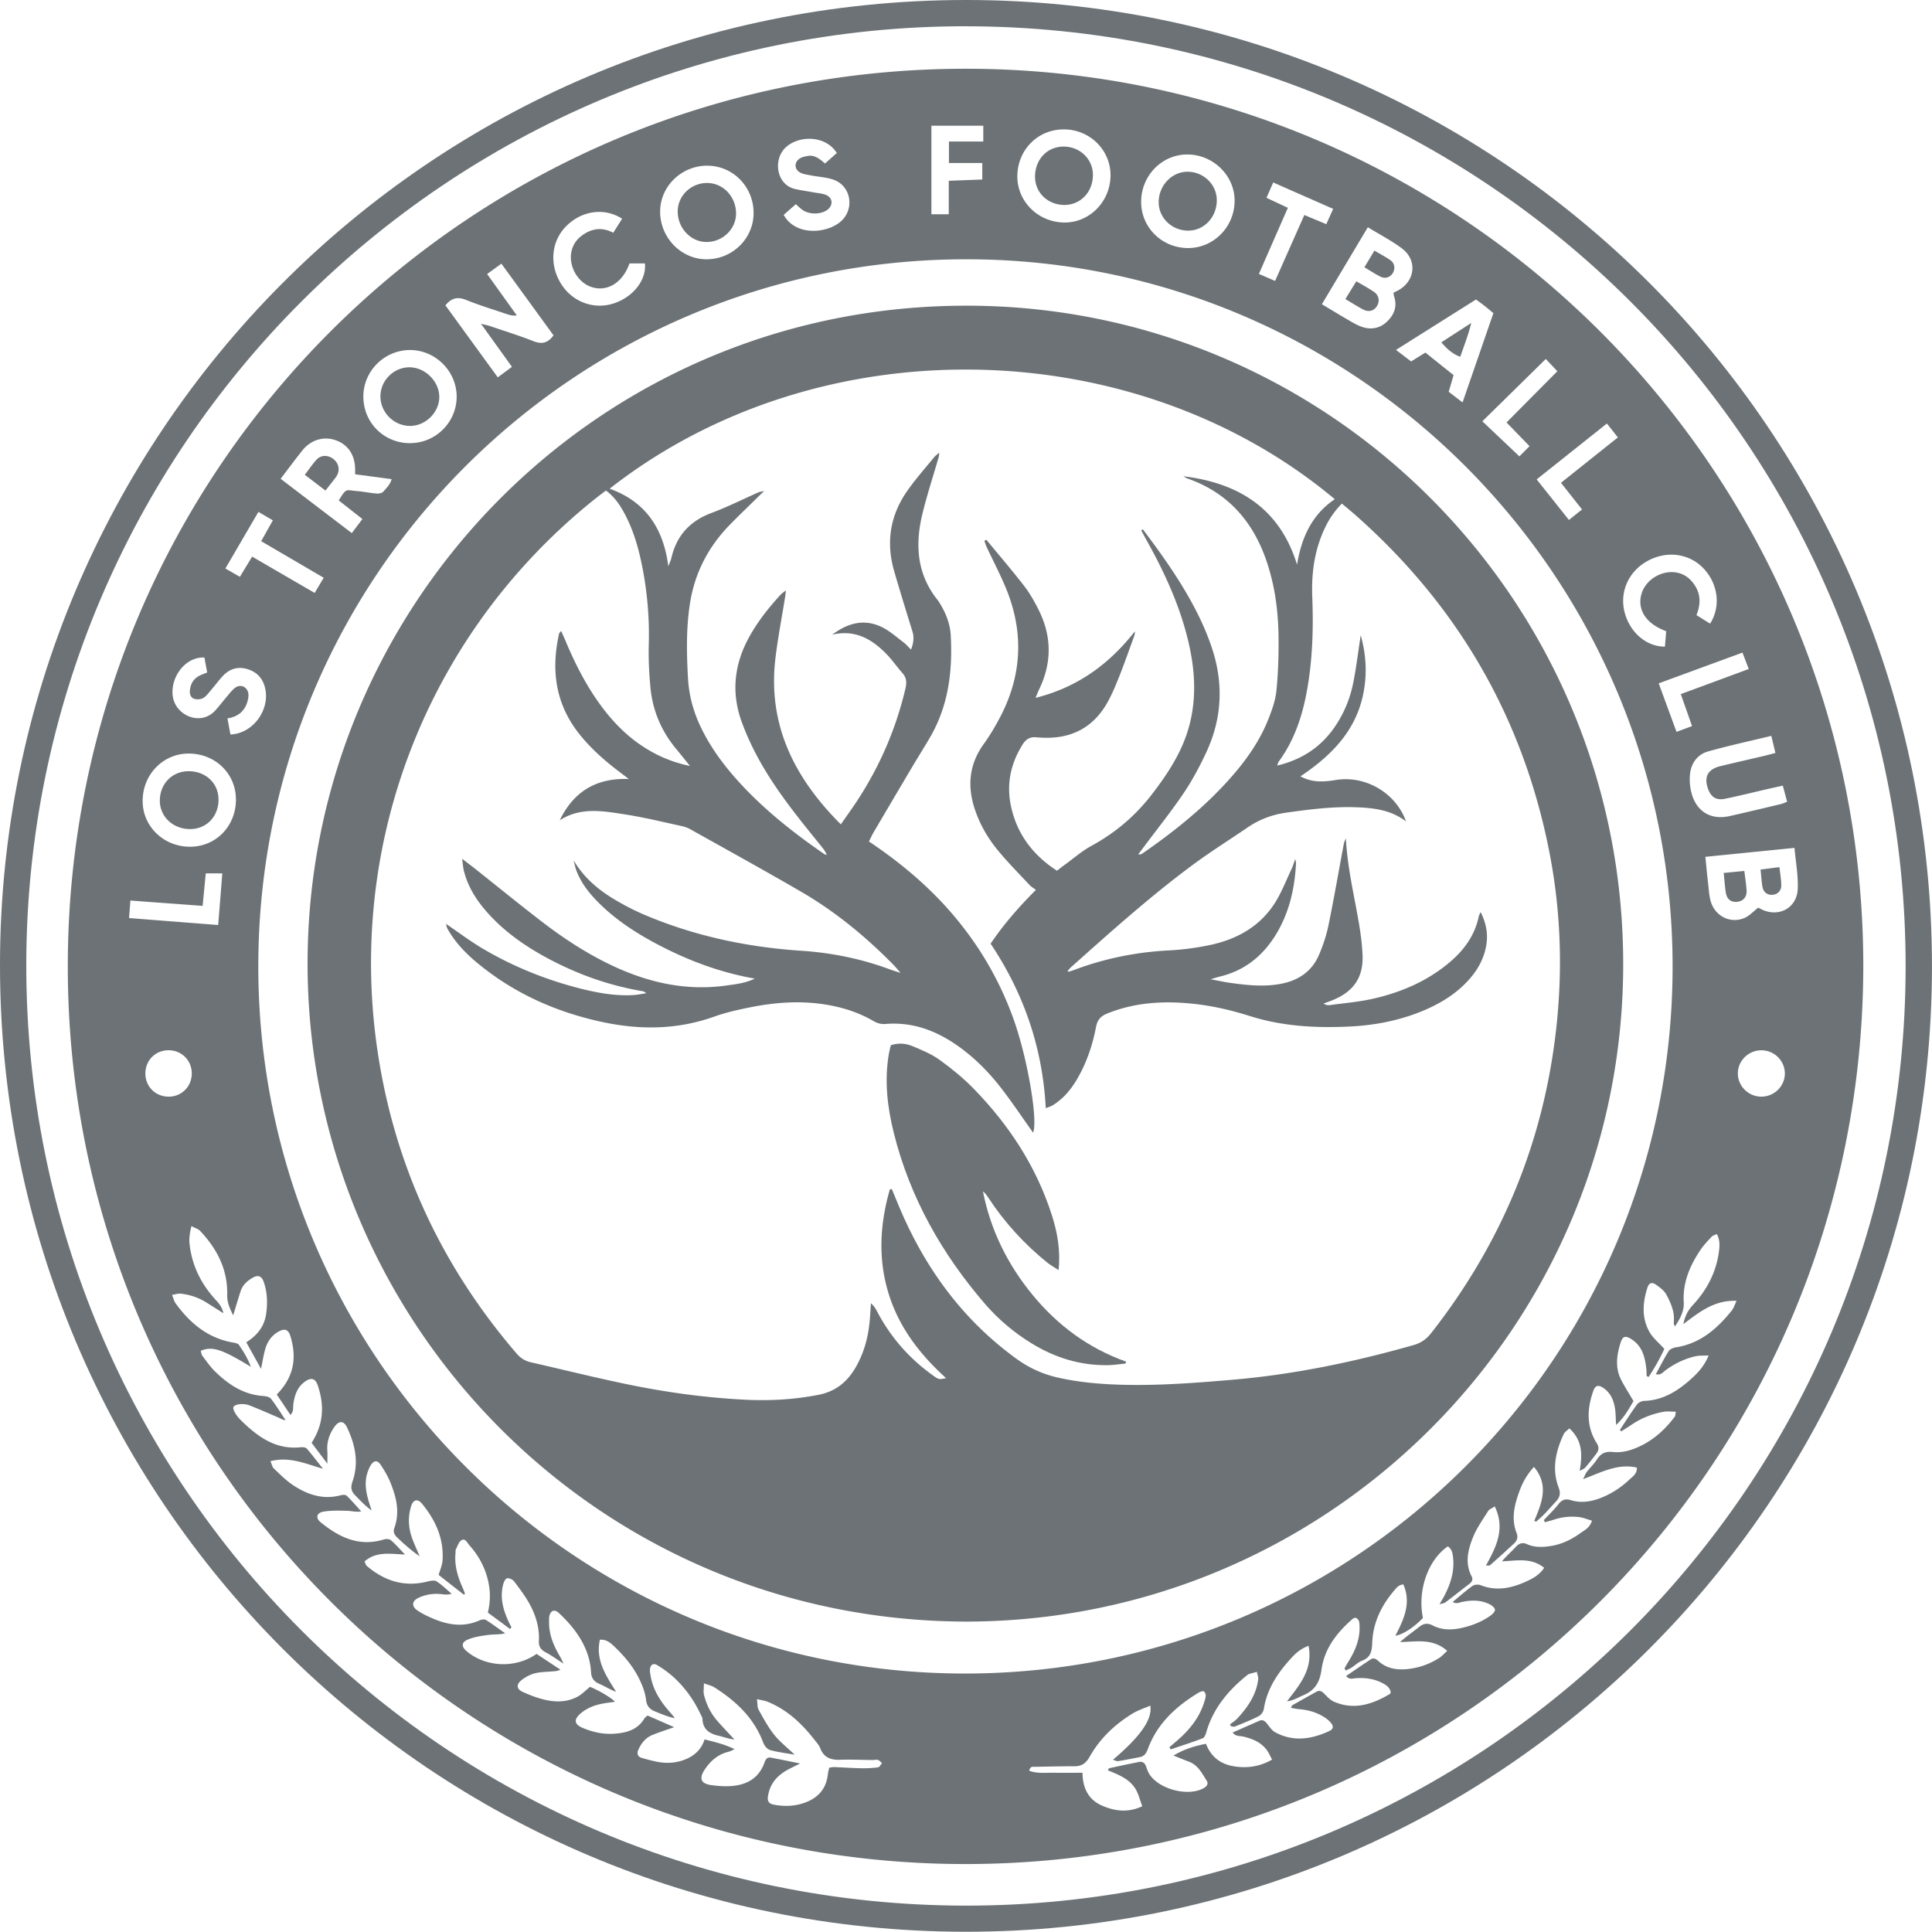 <svg xmlns="http://www.w3.org/2000/svg" width="700" height="700" fill="none"><g fill="#6c7275" clip-path="url(#a)"><path d="M349.822 699.914C156.301 699.814-.058 543.07 0 349.55.057 158.629 154.616.043 349.964 0c193.72-.043 350.079 156.73 350.022 350.221-.057 193.335-156.902 349.808-350.179 349.693h.015Zm0-690.402C162.128 9.512 9.74 161.757 9.526 349.45 9.312 537.743 161.5 690.26 349.793 690.445c187.964.186 340.595-152.273 340.652-340.266.058-188.222-152.359-340.667-340.638-340.653l.015-.014Z"/><path d="M675.107 350.236c-.343 179.852-145.548 325.242-325.471 325.142-179.938-.1-325.214-145.647-325.071-325.485.143-179.895 145.69-325.128 325.585-324.985 179.624.128 325.028 145.947 324.957 325.328Zm-69.096.1c.071-141.363-114.356-256.19-255.504-256.39-141.92-.214-256.846 114.313-256.918 256.018-.071 141.491 114.513 256.318 255.847 256.389 141.734.072 256.503-114.441 256.575-256.017ZM100.345 505.18c6.212-6.312 7.241-13.339 4.87-21.08-.771-2.514-2.142-2.885-4.456-1.542-2.557 1.485-4 3.784-4.742 6.527-.557 2.056-.885 4.17-1.442 6.883a3529.281 3529.281 0 0 0-5.342-9.626c4.114-2.599 6.556-5.884 7.184-10.211.571-3.899.471-7.812-.843-11.626-.728-2.099-1.985-2.685-3.913-1.614-2.056 1.143-3.77 2.685-4.513 5.028-.9 2.77-1.714 5.57-2.656 8.64-1.243-2.456-2.228-4.684-2.171-7.341.228-9.183-3.642-16.709-9.797-23.222-.686-.728-1.814-1.028-3.157-1.757-.642 2.571-.914 4.528-.671 6.627.9 7.855 4.285 14.525 9.597 20.252 1.171 1.271 2.185 2.542 2.657 4.699l-6.084-3.842a21.758 21.758 0 0 0-9.398-3.256c-.9-.1-1.856.242-3.142.442.557 1.357.757 2.285 1.257 2.999 5.084 7.027 11.34 12.383 20.152 14.14.985.199 2.37.314 2.828.971 1.628 2.371 3.184 4.827 4.327 7.955-10.554-6.456-14.025-7.57-18.167-5.799.2.6.243 1.328.615 1.828 1.456 1.928 2.842 3.956 4.556 5.627 4.87 4.771 10.368 8.427 17.48 8.912.972.072 2.286.329 2.8.986 1.914 2.471 3.556 5.156 5.298 7.755-1.085-.043-1.713-.543-2.427-.857-3.571-1.542-7.156-3.113-10.783-4.527-1.043-.4-2.285-.472-3.414-.386-.814.057-2.028.457-2.256 1.014-.243.628.314 1.7.757 2.428.6.971 1.385 1.857 2.213 2.656 5.942 5.77 12.368 10.44 21.323 9.512.743-.071 1.828 0 2.243.457 2.056 2.357 3.941 4.87 5.884 7.327-6.213-1.757-11.983-4.528-19.038-2.742.543 1.185.7 2.156 1.271 2.685 2.257 2.113 4.47 4.384 7.041 6.07 5.156 3.37 10.754 5.284 17.067 3.613.714-.186 1.828-.272 2.256.143 1.857 1.785 3.528 3.77 5.27 5.684-1.956.314-3.499-.172-5.055-.214-2.857-.072-5.77-.172-8.57.285-2.556.414-3.027 2.285-1.071 3.871 6.699 5.455 13.954 8.983 22.923 6.212.757-.228 1.985-.185 2.528.286 1.699 1.457 3.17 3.171 5.113 5.184-5.485-.243-10.483-1.199-14.682 2.528.371.757.471 1.271.771 1.543 6.427 5.512 13.682 7.84 22.108 5.698 1.029-.257 2.457-.543 3.2-.057 1.985 1.271 3.684 2.971 5.498 4.499-1.314.4-2.413.314-3.499.171-2.928-.357-5.77.029-8.441 1.271-2.527 1.186-2.685 3.114-.414 4.642a24.053 24.053 0 0 0 2.685 1.571c6.384 3.17 12.868 5.113 19.895 1.942.643-.285 1.714-.414 2.242-.071 2.371 1.499 4.628 3.199 6.927 4.813-2.199.514-4.127.314-6.013.571-2.485.329-5.041.686-7.341 1.614-2.599 1.043-2.627 2.614-.499 4.385 6.955 5.755 17.623 6.198 25.221.885 2.828 1.871 5.742 3.785 8.641 5.713-1.228.628-2.314.557-3.399.657-2.057.171-4.185.171-6.141.742a13.342 13.342 0 0 0-4.785 2.585c-1.742 1.514-1.457 3.114.6 4.042 2.199 1 4.47 1.9 6.784 2.542 4.427 1.243 8.926 1.457 13.125-.771 1.657-.885 2.999-2.342 4.527-3.57 3 1.142 8.141 4.184 9.041 5.413-1.414.2-2.785.357-4.128.599-3.099.543-6.027 1.614-8.412 3.714-2.456 2.185-2.142 3.884.843 5.141 3.556 1.5 7.255 2.342 11.126 2.128 4.513-.257 8.683-1.285 11.254-5.541.228-.372.643-.614 1.128-1.071 3.114 1.356 6.198 2.713 9.655 4.227-2.971 1.043-5.442 1.828-7.841 2.799-2.471 1-4.07 2.971-5.127 5.356-.6 1.385-.3 2.542 1.285 2.999 1.885.543 3.77 1.043 5.699 1.414 3.727.7 7.44.343 10.825-1.242 2.814-1.329 5.113-3.471 6.17-6.898 3.656.942 7.127 1.699 10.883 3.541-1.071.472-1.557.772-2.071.9-3.928.929-6.698 3.328-8.855 6.641-1.999 3.085-1.285 4.956 2.428 5.47 2.271.314 4.613.5 6.898.372 5.856-.329 10.412-2.757 12.468-8.641.372-1.071.957-1.928 2.228-1.685 3.357.628 6.684 1.328 10.626 2.128-2.142 1.099-3.727 1.799-5.184 2.67-3.528 2.114-5.856 5.085-6.456 9.298-.257 1.785.415 2.599 2.043 2.928 3.684.714 7.326.657 10.911-.557 5.027-1.7 8.169-4.985 8.755-10.44.086-.772.314-1.543.485-2.385.7-.086 1.257-.229 1.814-.215 3.228.129 6.456.357 9.669.429a40.983 40.983 0 0 0 6.213-.329c.542-.071.957-.985 1.442-1.528-.485-.4-.914-.985-1.456-1.142-.629-.186-1.372.028-2.057.014-3.913-.029-7.841-.229-11.754-.086-3.356.114-5.827-.828-7.113-4.184-.399-1.043-1.213-1.957-1.928-2.857-4.655-5.998-10.04-11.125-17.224-14.01-.999-.4-2.099-.529-3.784-.929.242 1.714.1 2.942.585 3.814 1.728 3.099 3.428 6.269 5.613 9.04 2.014 2.542 4.67 4.599 7.47 7.284-3.342-.6-6.199-.914-8.941-1.7-.985-.285-2.028-1.556-2.414-2.599-3.356-8.998-9.897-15.139-17.752-20.109-.986-.628-2.214-.871-3.785-1.457 0 1.814-.243 3.085.043 4.228.9 3.499 2.457 6.712 4.87 9.44 2 2.271 4.099 4.47 6.156 6.684-2.043-.186-3.828-.914-5.699-1.342-3.313-.757-5.713-2.257-5.884-6.056-.028-.643-.471-1.285-.771-1.914-2.228-4.741-5.199-8.983-8.969-12.596-1.971-1.9-4.228-3.557-6.57-4.985-1.585-.971-2.656-.143-2.728 1.728-.028.686.129 1.371.243 2.057.914 5.456 3.899 9.769 7.498 13.768.471.514.871 1.099 1.3 1.656-2.657-.599-4.97-1.571-7.298-2.527-1.871-.757-2.9-2.014-3.142-4.114-.186-1.699-.686-3.399-1.314-4.998-2.071-5.37-5.513-9.855-9.598-13.797-1.471-1.414-3.028-3.185-5.812-3.042-1.657 7.455 2.227 13.054 5.884 18.881-2.271-.814-4.156-2.057-6.199-2.928-1.971-.842-2.785-2.171-2.899-4.227-.314-5.599-2.514-10.526-5.798-14.954-1.7-2.299-3.699-4.413-5.785-6.383-1.713-1.614-3.184-.957-3.57 1.371-.071.457-.029.914-.043 1.385-.171 4.799 1.6 9.012 3.999 13.039.357.586.614 1.229 1.243 2.5-2.628-1.686-4.485-3.057-6.513-4.128-1.771-.928-2.528-2.142-2.428-4.127.257-4.628-1.042-8.969-3.156-12.968-1.6-3.028-3.714-5.799-5.784-8.555-.529-.7-1.871-1.328-2.628-1.128-.643.157-1.2 1.485-1.414 2.385-1.114 4.47-.057 8.683 1.771 12.768.4.899.842 1.771 1.271 2.656-.186.172-.357.343-.543.514a5018.886 5018.886 0 0 0-7.998-5.912c.943-4.028.943-7.641.129-11.312-1.114-4.97-3.428-9.269-6.784-13.039-.814-.914-1.485-2.642-2.856-1.914-1 .529-1.457 2.114-2.071 3.285-.2.371-.1.9-.143 1.371-.443 4.385.728 8.455 2.499 12.397.357.785.629 1.585.943 2.385-.143.1-.3.214-.443.314a3404.69 3404.69 0 0 1-9.112-7.141c.529-1.857 1.271-3.47 1.4-5.141.571-7.927-2.5-14.654-7.398-20.624-1.628-1.985-3.242-1.528-3.985.9-1.271 4.128-.957 8.198.6 12.197.771 1.985 1.671 3.927 2.499 5.898-3.013-2.042-5.627-4.398-8.169-6.826-.943-.9-1.528-1.986-1-3.414 2.128-5.827.672-11.382-1.556-16.781-.872-2.114-2.086-4.113-3.342-6.027-1.214-1.871-2.5-1.757-3.685.129-.371.585-.629 1.228-.886 1.87-1.528 3.871-.885 7.698.286 11.497.314 1 .628 1.986.943 2.971-2.343-1.685-4.099-3.628-5.956-5.498-1.471-1.472-1.7-2.885-.971-4.956 2.385-6.827 1.014-13.44-2.028-19.738-1.157-2.385-2.885-2.371-4.456-.171-1.857 2.613-2.871 5.484-2.628 8.755.1 1.271.014 2.556.014 4.655-2.256-2.984-4.013-5.312-5.712-7.555 4.455-6.869 4.641-13.782 2.199-20.894-.843-2.471-2.371-2.842-4.499-1.357-2.899 2.014-3.885 5.013-4.327 8.312-.157 1.171.242 2.485-1.043 3.828-1.742-2.6-3.313-4.956-4.956-7.413l.072-.057Zm476.445 45.774c-1.686-.486-3.057-1.057-4.47-1.257-3.114-.414-6.213-.114-9.227.871-1.099.357-2.213.643-3.327.971-.143-.257-.272-.514-.414-.771 1.785-1.914 3.713-3.727 5.312-5.784 1.257-1.614 2.543-2.057 4.456-1.457 3.442 1.071 6.856.657 10.183-.543 4.171-1.513 7.87-3.884 11.083-6.926 1.128-1.071 2.814-2.071 2.671-4.328-6.913-1.571-12.768 1.686-19.452 4.185.643-1.3.871-2.042 1.314-2.599 1.199-1.543 2.656-2.928 3.699-4.556 1.414-2.2 3.085-2.957 5.755-2.671 2.214.243 4.642-.129 6.77-.857 6.527-2.228 11.597-6.513 15.696-11.997.228-.314.171-.842.343-1.756-1.671 0-3.128-.215-4.499.042-3.999.743-7.755 2.171-11.169 4.442-1.371.914-2.756 1.771-4.141 2.657-.143-.186-.286-.386-.429-.572 2.028-3.07 3.985-6.184 6.156-9.154.528-.715 1.713-1.3 2.628-1.329 6.384-.185 11.496-3.199 16.11-7.169 2.813-2.428 5.527-5.085 7.226-9.283-1.899.1-3.37-.029-4.741.285-3.985.9-7.598 2.657-10.883 5.085-.914.671-1.671 1.87-3.499 1.413 1.614-2.956 2.999-5.727 4.641-8.34.457-.729 1.657-1.243 2.6-1.386 8.826-1.356 14.967-6.741 20.28-13.353.671-.828.985-1.957 1.728-3.499-8.041-.329-13.382 3.984-19.281 8.426.629-3.07 1.743-5.07 3.442-6.898 5.328-5.727 8.727-12.397 9.555-20.266.2-1.842.129-3.599-.871-5.484-.757.385-1.471.557-1.885.999-1.4 1.514-2.871 3.014-4.014 4.728-3.856 5.741-6.512 11.839-6.084 19.052.186 3.07-1.256 5.855-3.213 8.755-.243-.743-.457-1.057-.414-1.329.457-3.756-.971-7.083-2.657-10.211-.814-1.514-2.442-2.714-3.927-3.728-1.343-.928-2.442-.443-2.928 1.1-1.742 5.441-2.185 10.954.7 16.096 1.242 2.213 3.385 3.927 5.398 6.169-1.528 3.371-3.499 6.856-5.698 10.183-.529-.285-.714-.342-.714-.399-.043-.8 0-1.6-.086-2.385-.471-4.328-1.428-8.441-5.498-10.969-2.114-1.314-3.085-1.057-3.842 1.3-1.414 4.484-2.057 9.04.185 13.453 1.271 2.5 2.814 4.87 4.485 7.727-1.543 2.599-3.199 5.77-6.298 8.655-.129-2.2-.129-3.799-.315-5.37-.4-3.171-1.442-6.042-4.213-7.984-1.828-1.271-2.999-1.071-3.727 1-2.3 6.469-2.571 12.896 1.228 18.938.928 1.485.785 2.57-.086 3.756a94.742 94.742 0 0 1-4.099 5.127c-.371.428-1.014.628-1.999 1.185 1.057-5.884 1.057-11.054-3.728-15.424-.757.757-1.685 1.314-2.071 2.128-2.885 6.227-4.37 12.668-1.785 19.38.8 2.057.371 3.542-1.014 5.013-1.414 1.514-2.771 3.085-4.213 4.571-.928.956-1.957 1.813-2.942 2.713-.229-.1-.457-.186-.686-.286 2.685-6.426 5.456-12.867-.114-19.551-2.485 2.713-4.027 5.512-5.156 8.512-1.871 5.027-3.213 10.154-1.128 15.467.6 1.528.157 2.756-.914 3.756a409.19 409.19 0 0 1-8.698 7.869c-.228.2-.757.086-1.499.143 3.77-6.841 7.083-13.396 3.184-21.437-1.028.7-1.985 1.028-2.413 1.7-1.942 3.113-4.142 6.169-5.484 9.54-1.8 4.499-2.985 9.269-.5 14.053.571 1.086.257 1.971-.714 2.714-2.928 2.242-5.813 4.542-8.755 6.77-.429.328-1.071.357-2.157.699.829-1.442 1.371-2.313 1.843-3.213 2.199-4.27 3.613-8.726 3.099-13.625-.172-1.6-.4-3.185-1.914-4.156-7.241 4.97-11.068 16.096-9.012 25.936-3.17 3.328-7.398 6.127-9.983 6.427 3.071-5.942 5.856-11.84 2.856-18.624-.685.214-1.042.257-1.328.414-.4.229-.8.5-1.1.843-5.07 5.656-8.497 12.097-8.811 19.795-.129 2.985-.429 5.384-3.642 6.612-1.471.557-2.671 1.786-4.042 2.642-.614.386-1.314.614-2.014.943-.157-.5-.343-.771-.271-.914.357-.714.771-1.4 1.199-2.085 2.486-3.971 4.328-8.141 4.171-12.968-.043-1.286 0-2.542-1.443-3.185-.371.128-.757.171-.985.371-5.742 4.942-10.326 10.84-11.354 18.424-.643 4.67-2.414 7.555-6.627 9.326-1.757.743-3.371 1.814-5.899 2.199 4.742-6.126 9.484-11.696 7.827-20.151-2.485.999-4.227 2.285-5.699 3.87-5.112 5.456-9.326 11.426-10.511 19.081-.143.957-1.014 2.142-1.885 2.585-2.757 1.414-5.67 2.542-8.541 3.727-.414.172-.971-.043-1.471-.085-.128-.215-.243-.443-.371-.657.885-.7 1.871-1.314 2.642-2.128 3.728-4.028 6.812-8.455 7.584-14.068.128-.914-.3-1.9-.472-2.856-.942.257-1.899.485-2.842.785-.314.1-.6.343-.871.557-6.755 5.484-12.14 11.925-14.596 20.48-.243.829-.671 1.986-1.3 2.228-3.827 1.471-7.726 2.714-11.611 4.028a22.769 22.769 0 0 1-.457-.786c.814-.7 1.614-1.399 2.442-2.099 4.642-3.956 8.441-8.498 10.226-14.468.386-1.285.971-2.628-.286-3.742-.357.043-.599.043-.814.115-.328.114-.657.228-.957.4-8.169 4.955-14.995 11.139-18.409 20.366-.557 1.499-1.257 2.713-2.956 3.027-2.614.486-5.213 1.029-7.827 1.443-.528.086-1.128-.272-1.899-.486 9.997-8.483 14.353-14.653 13.539-19.623-2.171.943-4.37 1.628-6.284 2.785-6.513 3.942-11.94 9.083-15.696 15.753-1.271 2.271-2.842 3.442-5.456 3.427-4.727 0-9.454.115-14.167.2-.857.015-1.928-.357-2.257 1.443 3.028 1.1 6.213.657 9.326.714 3.2.057 6.399 0 9.969 0 .057 5.142 1.857 9.612 6.984 11.868 4.627 2.028 9.383 2.728 14.668.272-.815-2.185-1.286-4.214-2.257-5.956-2.199-3.927-6.284-5.441-10.226-7.084.257-.385.357-.7.514-.742a553.215 553.215 0 0 1 10.812-2.271c1.157-.229 2.013.285 2.456 1.414.386.957.657 1.985 1.186 2.856 3.356 5.513 13.81 8.355 19.566 5.342 1.128-.586 2.085-1.571 1.328-2.757-1.7-2.685-3.142-5.698-6.441-6.941-1.885-.714-3.742-1.485-5.613-2.228 3.77-2.285 7.627-3.47 11.768-4.256 1.9 4.984 5.585 7.484 10.441 8.198 4.613.671 9.069.071 13.51-2.485-.771-1.4-1.242-2.571-1.985-3.542-2.128-2.814-5.184-4.028-8.526-4.813-1.2-.271-2.714.043-3.771-1.457 3.399-1.499 6.541-2.885 9.683-4.256 1.172-.514 1.928.043 2.671.943.943 1.142 1.8 2.556 3.042 3.227 6.57 3.571 13.154 2.543 19.595-.442 1.542-.714 1.657-1.743.528-3.057-.657-.771-1.485-1.442-2.356-1.985-2.771-1.771-5.856-2.628-9.126-2.885-.943-.071-1.885-.3-2.942-.485.3-.557.357-.857.528-.943 2.899-1.642 5.813-3.271 8.726-4.884 1.271-.714 2.1-.043 2.985.871 1.014 1.028 2.1 2.185 3.385 2.742 7.298 3.142 13.925.943 20.295-2.842.157-.086.157-.414.257-.686-.357-1.571-1.5-2.428-2.871-3.156-3.056-1.642-6.312-2.057-9.712-1.842-1.128.071-2.456.657-3.584-.786 3.056-2.071 5.955-4.084 8.912-6.027 1.042-.685 1.928-.171 2.77.6 2.942 2.671 6.513 3.285 10.312 2.928 4.199-.386 8.112-1.743 11.682-4.013 1-.629 1.8-1.571 2.957-2.6-5.327-4.713-11.254-3.27-17.067-3.199 2.271-2.071 4.699-3.727 7.012-5.556 1.557-1.242 3.014-1.371 4.756-.471 3.214 1.671 6.627 1.728 10.112 1 3.884-.814 7.526-2.199 10.783-4.485.757-.528 1.785-1.542 1.699-2.213-.1-.757-1.185-1.6-2.028-2.014-3.142-1.528-6.441-1.5-9.812-.814-.999.2-2.07.871-3.484.028 2.556-2.099 4.77-4.084 7.183-5.812.7-.5 2.086-.6 2.928-.272 6.099 2.414 11.797.943 17.339-1.699 2.142-1.014 4.198-2.314 5.698-4.585-4.727-3.827-9.997-2.556-15.282-2.356 1.6-1.957 3.442-3.499 5.042-5.256 1.2-1.314 2.456-1.671 3.999-.971 2.87 1.3 5.87 1.128 8.84.643 3.942-.643 7.455-2.4 10.655-4.713 1.442-1.029 3.242-1.814 4.084-4.471l-.028.029Zm41.089-240.522c.385 3.728.657 6.812 1.028 9.897.257 2.171.343 4.413.986 6.47 1.671 5.284 7.212 7.941 12.196 5.784 1.814-.785 3.257-2.413 4.942-3.727.143.071.443.228.743.385 6.326 3.414 13.253 0 13.582-7.141.214-4.856-.729-9.783-1.186-14.896-10.983 1.1-21.48 2.157-32.305 3.242l.014-.014ZM495.597 82.321a80816.513 80816.513 0 0 1-16.653 27.907c3.199 1.914 6.127 3.713 9.112 5.441 1.685.972 3.371 2.028 5.184 2.685 3.4 1.229 6.67.686 9.298-1.828 2.571-2.456 3.785-5.455 2.585-9.069-.143-.414-.157-.871-.243-1.399.486-.243.886-.429 1.286-.629 6.569-3.285 7.583-11.083 1.742-15.453-3.742-2.8-7.969-4.97-12.311-7.64v-.015ZM385.655 46.888c-9.412-.143-16.882 7.198-17.053 16.752-.157 9.226 7.398 16.824 16.896 16.981 9.183.158 16.795-7.526 16.867-17.01.071-9.154-7.356-16.595-16.725-16.738l.015.015Zm44.816 42.988c9.241 0 16.782-7.626 16.853-17.052.071-9.14-7.698-16.81-17.081-16.853-9.241-.029-16.739 7.612-16.781 17.095-.043 9.326 7.512 16.796 17.009 16.81Zm-269.085 20.766c6.312 8.684 12.582 17.296 18.966 26.079 1.885-1.4 3.413-2.528 5.142-3.799-3.742-5.213-7.27-10.126-11.226-15.625 1.6.415 2.471.586 3.313.857 5.228 1.786 10.512 3.414 15.653 5.442 3.042 1.199 5.242.771 7.313-2.1-6.227-8.569-12.483-17.181-18.881-25.964-1.928 1.4-3.471 2.513-5.17 3.756 3.727 5.184 7.241 10.097 10.754 14.996-1.428.157-2.513-.1-3.556-.457-4.899-1.657-9.869-3.171-14.668-5.099-2.97-1.199-5.284-1.014-7.626 1.9l-.014.014ZM85.477 289.68c0-9.369-7.455-16.638-17.095-16.652-9.27-.015-16.682 7.569-16.696 17.124-.028 9.269 7.584 16.638 17.167 16.638 9.383 0 16.624-7.441 16.639-17.11h-.015ZM256.318 60.027c-9.441-.029-17.182 7.526-17.139 16.738.029 9.384 7.641 17.167 16.782 17.181 9.426 0 17.081-7.512 17.081-16.78 0-9.47-7.441-17.096-16.71-17.125l-.014-.014Zm-107.815 100.53c9.341.029 16.982-7.583 16.953-16.895-.029-9.126-7.612-16.753-16.738-16.838-9.327-.086-17.039 7.512-17.067 16.809-.029 9.441 7.398 16.91 16.852 16.939v-.015Zm-46.816 12.926c8.712 6.655 17.124 13.068 25.779 19.666 1.357-1.8 2.557-3.399 3.842-5.099-3.056-2.399-5.841-4.584-8.569-6.727 2.856-4.713 2.613-3.699 6.441-3.413 2.414.186 4.799.7 7.198.9.814.071 1.971-.1 2.442-.629 1.171-1.299 2.514-2.57 3.085-4.584-4.556-.6-8.855-1.171-13.239-1.757v-1.956c-.1-5.142-2.614-8.841-7.084-10.398-4.342-1.514-8.969-.128-12.054 3.742-2.585 3.242-5.056 6.584-7.841 10.24v.015Zm439.398-60.027c-1.286-1.057-2.242-1.886-3.228-2.657-1.042-.814-2.114-1.585-3.07-2.285-9.826 6.184-19.224 12.111-28.993 18.267 2.143 1.628 3.842 2.927 5.485 4.17 1.856-1.143 3.413-2.114 5.17-3.199 3.413 2.728 6.812 5.441 10.211 8.169-.628 2.114-1.171 3.97-1.771 6.027 1.614 1.243 3.171 2.442 5.027 3.856 3.828-11.083 7.456-21.594 11.169-32.348Zm100.702 153.159c-7.884 1.914-15.439 3.542-22.851 5.627-4.014 1.128-6.27 4.37-6.641 8.469a19.432 19.432 0 0 0 .714 7.141c1.942 6.441 7.126 9.312 13.696 7.827 6.184-1.4 12.354-2.871 18.524-4.342.742-.171 1.428-.528 2.285-.857-.557-2.057-1.043-3.885-1.571-5.827-2.385.528-4.413.986-6.427 1.443-4.827 1.114-9.64 2.327-14.496 3.313-3.199.657-5.07-.571-6.156-3.571-1.571-4.37-.1-7.14 4.499-8.254 5.156-1.257 10.326-2.414 15.482-3.628 1.414-.329 2.827-.728 4.427-1.143-.514-2.113-.928-3.87-1.5-6.198h.015Zm-558.31-.5c8.156-.3 14.383-8.855 12.597-16.724-.814-3.599-2.984-5.927-6.47-6.97-3.413-1.014-6.412-.1-8.826 2.457-1.5 1.585-2.785 3.37-4.213 5.027-.9 1.043-1.728 2.257-2.856 2.957-.843.514-2.185.642-3.17.385-1.358-.357-1.872-1.671-1.743-3.042.214-2.314 1.242-4.199 3.342-5.313.885-.471 1.842-.8 2.928-1.242-.357-1.914-.686-3.685-1-5.413-7.412-.343-12.825 8.026-11.326 14.767 1.443 6.456 10.04 9.998 15.168 4.513 1.485-1.599 2.785-3.37 4.213-5.027.971-1.128 1.885-2.385 3.042-3.27 1.9-1.443 4.285-.472 4.784 1.856.158.757.058 1.614-.114 2.385-.842 3.885-3.299 6.184-7.426 6.827.385 2.071.714 3.856 1.085 5.856l-.014-.029Zm141.92-186.879c-6.398-4.099-14.51-2.956-20.166 2.628-5.513 5.441-6.312 13.982-1.942 20.966 4.142 6.627 11.954 9.497 19.223 7.055 6.956-2.342 11.769-8.483 11.154-14.439h-5.584c-2.485 6.998-8.055 10.412-13.739 8.555-5.227-1.7-8.598-7.97-7.184-13.34.714-2.727 2.428-4.64 4.799-6.07 3.299-1.984 6.712-2.127 10.24-.256l3.214-5.113-.015.014Zm58.542-1.4c4.656 8.455 17.624 6.599 21.851 1.2 3.771-4.813 1.943-11.968-3.842-13.939-2.585-.885-5.413-1.028-8.126-1.542-1.243-.243-2.542-.386-3.671-.914-2.37-1.1-2.556-3.828-.357-5.228.829-.528 1.914-.742 2.914-.914 2.542-.428 4.327 1.129 6.213 2.742 1.499-1.328 2.913-2.599 4.284-3.798-4.213-6.627-13.868-6.37-18.523-2.043-4.642 4.313-3.457 13.454 3.299 15.053 2.228.529 4.527.829 6.784 1.243 1.471.271 3.013.357 4.384.885 2.599 1 2.842 3.77.614 5.442-2.371 1.77-6.669 1.77-9.112-.043-.785-.586-1.485-1.285-2.299-2-1.542 1.357-2.914 2.557-4.385 3.856h-.028Zm319.758 150.86c-7.355-2.685-10.654-7.883-8.912-13.639 1.642-5.398 8.012-8.926 13.496-7.426 2.571.699 4.428 2.342 5.856 4.57 2.157 3.399 1.999 6.941.528 10.668 1.743 1.086 3.342 2.086 4.942 3.085 3.97-6.284 2.899-14.41-2.371-19.994-5.17-5.47-13.339-6.556-20.323-2.7-6.927 3.828-10.226 11.312-8.241 18.738 1.914 7.184 7.912 12.34 14.568 12.283.143-1.771.3-3.571.457-5.585ZM343.823 59.07v-7.784h12.44v-5.74h-18.796v32.09h6.285v-12.14c4.256-.156 8.212-.299 12.153-.456v-5.97h-12.096.014Zm139.22 16.61c-7.498-3.3-14.51-6.384-21.737-9.569-.871 2-1.6 3.656-2.428 5.556a2602.13 2602.13 0 0 0 7.741 3.627c-3.556 8.112-6.97 15.896-10.497 23.951 2.071.9 3.899 1.685 5.87 2.542 3.613-8.14 7.055-15.91 10.597-23.88 2.728 1.144 5.241 2.186 7.955 3.314.857-1.913 1.599-3.556 2.485-5.555l.014.014ZM93.633 185.465c-4.028 6.898-7.942 13.611-11.97 20.509 1.929 1.114 3.5 2.014 5.257 3.013 1.528-2.513 2.927-4.827 4.441-7.312a17151 17151 0 0 0 22.651 13.154c1.143-1.928 2.171-3.642 3.271-5.499-7.712-4.513-15.067-8.812-22.651-13.253 1.457-2.6 2.785-4.971 4.227-7.541l-5.227-3.071Zm488.584-32.02c-8.655 6.884-16.996 13.525-25.451 20.252 4.042 5.084 7.798 9.811 11.683 14.696 1.757-1.4 3.156-2.528 4.756-3.799-2.628-3.328-5.027-6.37-7.627-9.669 6.97-5.556 13.754-10.968 20.609-16.438-1.442-1.829-2.585-3.271-3.97-5.028v-.014ZM73.409 328.213c-8.94-.657-17.495-1.285-26.165-1.928-.185 2.385-.328 4.27-.485 6.341 10.94.857 21.451 1.685 32.291 2.528.514-6.427 1-12.425 1.5-18.724h-5.998c-.358 3.799-.729 7.541-1.129 11.769l-.014.014Zm534.015-63.04c2.028-.757 3.699-1.372 5.642-2.1-1.4-3.985-2.714-7.698-4.085-11.583a16315.57 16315.57 0 0 0 24.622-9.097c-.8-2.1-1.514-3.942-2.271-5.941-10.283 3.77-20.18 7.412-30.349 11.139 2.2 5.999 4.271 11.655 6.441 17.567v.015Zm-61.583-112.099a23506.8 23506.8 0 0 1 18.423-18.567c-1.356-1.442-2.685-2.842-4.198-4.441a34613.99 34613.99 0 0 1-22.98 22.579c4.627 4.385 9.026 8.541 13.425 12.711.971-.971 2.242-2.256 3.67-3.699-2.785-2.871-5.484-5.656-8.34-8.598v.015ZM69.481 388.811c-.057-4.67-3.684-8.255-8.354-8.283-4.814-.029-8.513 3.699-8.455 8.526.057 4.799 3.856 8.412 8.697 8.283 4.642-.128 8.17-3.841 8.112-8.526Zm568.607 8.526c4.756.043 8.655-3.813 8.597-8.483-.057-4.556-3.827-8.284-8.426-8.312-4.756-.043-8.655 3.813-8.598 8.483.058 4.556 3.828 8.27 8.427 8.312Z"/><path d="M624.534 316.287c2.828-.271 5.056-.499 7.47-.728.314 2.599.685 4.842.814 7.098.128 2.3-1.186 3.813-3.271 4.071-2.328.285-3.87-.857-4.256-3.357-.343-2.228-.485-4.484-.757-7.069v-.015ZM644.729 314.16c.257 2.399.614 4.427.671 6.469.057 2.143-1.385 3.514-3.371 3.585-1.828.057-3.184-1.071-3.499-3.099-.3-1.914-.414-3.842-.642-6.056 2.242-.285 4.256-.557 6.855-.885l-.014-.014ZM487.457 108.371c1.442-2.356 2.627-4.284 3.956-6.455 2.242 1.328 4.356 2.442 6.312 3.77 1.871 1.271 2.271 3.314 1.243 5.085-1.071 1.842-2.971 2.456-5.027 1.385-2.114-1.1-4.114-2.399-6.484-3.799v.014ZM494.354 96.846c1.343-2.243 2.4-4 3.628-6.041 2.085 1.242 4.013 2.227 5.77 3.456 1.571 1.114 1.842 3.028.914 4.613-.928 1.585-2.714 2.242-4.456 1.385-1.928-.957-3.742-2.17-5.856-3.413ZM385.541 53.114c5.984.086 10.625 4.785 10.44 10.598-.186 6.14-4.699 10.654-10.54 10.54-6.084-.129-10.612-4.728-10.426-10.597.2-6.184 4.627-10.626 10.511-10.54h.015ZM440.869 72.51c.014 6.17-4.614 11.082-10.412 11.053-5.798-.028-10.526-4.513-10.64-10.082-.129-6.027 4.57-11.169 10.283-11.255 5.884-.085 10.754 4.57 10.769 10.298v-.015ZM79.179 289.709c0 6.141-4.385 10.683-10.297 10.683-6.27 0-11.069-4.585-10.969-10.483.1-6.07 4.613-10.555 10.54-10.483 6.199.071 10.726 4.413 10.712 10.283h.014ZM255.989 87.677c-5.727 0-10.497-5.085-10.44-11.14.043-5.599 4.742-10.169 10.512-10.24 5.812-.072 10.554 4.813 10.625 10.94.057 5.684-4.798 10.44-10.697 10.44ZM148.618 154.316c-5.87.029-10.812-4.884-10.783-10.754.028-5.613 4.67-10.354 10.283-10.483 5.713-.129 10.968 4.927 11.04 10.626.071 5.613-4.87 10.583-10.555 10.611h.015ZM117.926 177.739c-2.628-2-4.885-3.728-7.484-5.713 1.485-1.943 2.742-3.828 4.242-5.484 1.571-1.714 4.056-1.743 5.955-.343 2.043 1.499 2.643 3.927 1.443 6.084-.271.5-.643.957-.986 1.399-.971 1.257-1.97 2.5-3.17 4.042v.015ZM522.219 124.039c3.37-2.186 6.727-4.356 10.84-7.013-1.157 4.727-2.685 8.455-3.985 12.254-2.556-.985-4.427-2.414-6.855-5.241ZM349.807 587.53c-133.993-.4-238.508-109.128-238.365-238.68.143-129.323 104.615-238.008 238.551-238.094 131.751-.085 238.251 106.929 238.122 238.794-.128 131.38-106.871 237.98-238.294 237.98h-.014Zm-27.421-156.587c.243-.043.5-.086.742-.114 1.057 2.527 2.071 5.07 3.157 7.583 9.297 21.637 22.794 39.99 42.017 53.915 4.57 3.313 9.512 5.555 14.996 6.798 8.369 1.885 16.867 2.513 25.422 2.642 12.711.2 25.35-.786 38.004-1.871 22.266-1.914 44.003-6.455 65.454-12.554 2.714-.771 4.642-2.142 6.356-4.327 25.622-32.677 40.875-69.568 45.373-110.885 2.3-21.152 1.571-42.189-2.47-63.041-9.512-48.944-33.22-89.79-70.624-122.724-1.457-1.286-2.957-2.499-4.628-3.899-2.471 2.499-4.284 5.113-5.741 7.998-4.099 8.155-5.342 16.895-4.984 25.879.428 10.982.128 21.922-1.729 32.762-1.642 9.641-4.541 18.824-10.425 26.836-.229.3-.286.714-.572 1.443 9.084-2.171 15.967-6.784 20.98-14.168 3.285-4.842 5.47-10.183 6.599-15.867 1.114-5.599 1.785-11.283 2.699-17.181 2.042 7.255 2.371 14.41.843 21.608-2.814 13.311-11.683 22.137-22.68 29.507 4.327 2.356 8.555 2.028 12.796 1.328 10.712-1.757 21.752 4.613 25.451 14.996-5.327-4.056-11.326-4.842-17.467-5.099-8.683-.371-17.252.714-25.836 1.914-5.156.728-9.783 2.442-14.053 5.356-6.57 4.484-13.325 8.712-19.724 13.439-15.51 11.468-29.863 24.351-44.245 37.176-.471.428-.857.957-1.328 1.485.271.1.385.2.485.171.557-.157 1.1-.314 1.643-.514 11.083-4.199 22.537-6.541 34.391-7.169a98.692 98.692 0 0 0 14.739-1.885c9.826-2.028 18.295-6.584 23.836-15.239 2.457-3.842 4.113-8.212 6.084-12.368.472-1 .786-2.071 1.343-3.628.185.885.3 1.185.285 1.485-.485 9.469-2.585 18.51-7.74 26.593-4.728 7.398-11.226 12.44-19.881 14.511-.871.214-1.728.5-3.342.971 2.885.528 5.027 1.014 7.184 1.314 6.07.842 12.14 1.499 18.252.343 6.47-1.214 11.354-4.556 13.925-10.669 1.428-3.371 2.614-6.927 3.356-10.512 2.014-9.826 3.714-19.709 5.57-29.563.129-.686.486-1.343.729-2 .471 8.941 2.285 17.51 3.899 26.122 1.014 5.427 1.956 10.926 2.156 16.424.286 8.112-3.499 13.182-11.054 16.196-1.014.4-2.057.771-3.085 1.157.886.557 1.657.642 2.4.543 5.241-.729 10.568-1.157 15.71-2.343 10.111-2.313 19.509-6.355 27.535-13.125 5.242-4.413 9.141-9.74 10.583-16.61.1-.457.357-.871.686-1.628 2.128 4.242 2.77 8.227 1.97 12.468-.956 5.056-3.513 9.241-6.998 12.883-4.37 4.584-9.683 7.798-15.467 10.254-8.712 3.685-17.852 5.456-27.25 5.884-12.168.571-24.208-.114-35.919-3.827-6.941-2.2-14.039-3.814-21.28-4.513-10.326-1-20.495-.358-30.278 3.584-2.385.957-3.613 2.271-4.113 4.856-1.242 6.484-3.313 12.711-6.612 18.481-2.257 3.956-5.07 7.441-8.998 9.883-.7.443-1.542.671-2.614 1.128-1.142-21.994-7.997-41.689-19.98-59.627 4.784-7.084 10.226-13.296 16.41-19.48-.971-.743-1.7-1.143-2.242-1.714-3.856-4.128-7.841-8.155-11.44-12.497-3.771-4.541-6.713-9.654-8.555-15.324-2.685-8.327-1.885-16.11 3.342-23.337 1.957-2.699 3.685-5.584 5.284-8.512 8.469-15.41 9.512-31.349 2.871-47.644-2.085-5.113-4.685-10.026-7.027-15.039-.357-.757-.6-1.571-.9-2.371.229-.143.472-.3.7-.443 4.599 5.584 9.326 11.083 13.754 16.81 2.028 2.628 3.685 5.584 5.184 8.569 4.813 9.598 4.87 19.281.143 28.964-.371.771-.671 1.585-1.243 2.956 15.268-3.827 26.693-12.254 35.962-24.065a3.966 3.966 0 0 1-.228 1.685c-1.743 4.771-3.414 9.555-5.27 14.268-1.271 3.214-2.585 6.441-4.242 9.455-5.313 9.683-13.696 13.782-24.593 13.039-.457-.028-.929-.043-1.386-.086-2.185-.228-3.699.643-4.884 2.528-4.47 7.07-6.027 14.668-4.171 22.851 2.257 9.955 8.013 17.396 16.568 22.966 1.099-.843 1.985-1.571 2.913-2.228 3.171-2.3 6.17-4.942 9.583-6.798 8.669-4.713 15.953-10.912 21.952-18.724 5.727-7.455 10.854-15.239 13.382-24.422 3.127-11.354 2.028-22.637-.972-33.834-3.241-12.111-8.554-23.351-14.667-34.248a130.577 130.577 0 0 1-1.657-3.114l.6-.314c7.841 10.412 15.367 21.038 20.952 32.877a93.486 93.486 0 0 1 3.784 9.284c4.528 13.01 4.114 25.878-1.671 38.404-2.37 5.113-5.041 10.154-8.169 14.81-4.499 6.684-9.569 12.997-14.396 19.466-.714.957-1.443 1.914-2.171 2.871.686.157 1.086 0 1.428-.229 10.655-7.369 20.78-15.367 29.65-24.864 6.569-7.041 12.382-14.654 15.981-23.68 1.357-3.399 2.656-6.984 2.999-10.583.657-6.641.857-13.368.757-20.037-.157-9.369-1.442-18.61-4.584-27.522-4.97-14.082-14.039-24.193-28.336-29.206-.557-.2-1.057-.557-1.585-.843 20.08 2.457 34.976 11.654 41.218 32.063 1.585-9.797 5.327-18.109 13.667-23.751-72.652-60.812-187.05-63.097-262.73-3.799 12.897 4.642 19.452 14.168 21.266 28.121.571-1.542.928-2.256 1.1-3.013 1.871-8.055 6.655-13.368 14.467-16.296 5.827-2.171 11.397-4.984 17.096-7.498.414-.185.899-.214 2.056-.485-1.356 1.314-2.185 2.113-2.999 2.913-3.285 3.242-6.641 6.413-9.84 9.74-7.727 8.055-12.511 17.567-14.139 28.693-1.3 8.855-1.114 17.681-.614 26.578.357 6.242 1.956 12.026 4.613 17.596 2.956 6.184 6.826 11.768 11.254 16.967 9.654 11.34 21.166 20.537 33.362 28.963.315.215.715.3 1.072.443-.543-1.371-1.329-2.356-2.128-3.327-7.855-9.684-15.739-19.352-21.895-30.235-2.713-4.799-5.098-9.855-6.941-15.025-3.67-10.326-2.585-20.423 2.657-30.078 3.099-5.727 7.098-10.782 11.468-15.567.486-.528 1.114-.928 1.971-1.642-.071.914-.086 1.371-.157 1.813-1.214 7.627-2.699 15.211-3.613 22.866-2.842 24.079 6.926 43.317 23.708 60.084 1.942-2.799 3.899-5.484 5.727-8.255 8.326-12.64 14.267-26.322 17.709-41.075.486-2.056.372-3.799-1.085-5.456-2.057-2.328-3.842-4.927-6.013-7.126-5.313-5.399-11.44-8.755-19.466-6.798 5.57-4.214 11.568-5.913 18.052-2.743 2.842 1.4 5.285 3.628 7.855 5.556.886.671 1.614 1.557 2.657 2.571.9-2.385 1.185-4.399.5-6.598-2.257-7.27-4.499-14.539-6.613-21.837-3.013-10.398-1.471-20.167 4.713-29.021 2.957-4.242 6.427-8.141 9.698-12.154.528-.657 1.256-1.157 1.899-1.728.043 1.185-.328 2.128-.614 3.085-1.842 6.298-3.87 12.553-5.427 18.937-2.757 11.255-2.085 22.009 5.57 31.478.357.442.628.971.928 1.456 2.128 3.514 3.528 7.27 3.742 11.383.685 12.897-.857 25.351-7.484 36.748-2.085 3.584-4.313 7.098-6.427 10.668a5784.251 5784.251 0 0 0-14.067 23.837c-.572.971-1.029 2.028-1.671 3.27 11.868 7.955 22.594 17.01 31.62 27.936 9.14 11.04 16.124 23.294 20.909 36.818 4.998 14.14 8.769 36.448 6.941 40.747-3.685-5.185-7.284-10.555-11.197-15.667-4.999-6.542-10.783-12.326-17.71-16.882-7.455-4.898-15.524-7.569-24.522-6.826-1.714.142-3.114-.3-4.556-1.143-4.213-2.442-8.755-4.113-13.511-5.184-10.44-2.343-20.88-1.757-31.249.342-4.284.872-8.597 1.829-12.71 3.3-13.368 4.784-26.893 4.913-40.575 1.985-17.096-3.656-32.62-10.655-46.031-21.994-3.985-3.371-7.512-7.184-10.083-11.769-.314-.571-.414-1.271-.586-1.814 4.628 3.128 8.955 6.413 13.611 9.141 11.097 6.512 22.98 11.268 35.462 14.396 6.17 1.543 12.425 2.642 18.824 2.271 1.556-.086 3.085-.429 4.627-.643-.486-.585-.928-.7-1.371-.771-11.468-1.957-22.323-5.698-32.634-11.04-9.084-4.699-17.453-10.383-24.18-18.209-3.656-4.256-6.512-8.955-7.855-14.454-.271-1.142-.357-2.328-.628-4.27 1.957 1.514 3.242 2.457 4.484 3.442 8.041 6.384 16.011 12.868 24.137 19.138 8.512 6.555 17.51 12.411 27.336 16.852 12.668 5.713 25.836 8.455 39.746 6.499 3.299-.472 6.684-.757 10.34-2.5-12.554-2.242-23.751-6.441-34.448-11.996-8.326-4.328-16.167-9.369-22.765-16.153-3.085-3.171-5.727-6.656-7.341-10.797-.5-1.257-.728-2.614-1.085-3.928 3.884 6.641 9.526 11.154 15.895 14.825 3.185 1.842 6.484 3.527 9.883 4.97 18.124 7.669 37.133 11.682 56.714 12.982 11.14.728 21.908 2.942 32.363 6.841.928.343 1.885.628 3.627 1.185-1.228-1.385-1.856-2.17-2.556-2.884-10.069-10.255-21.109-19.338-33.548-26.565-13.268-7.698-26.708-15.11-40.09-22.594-.985-.557-2.113-.942-3.227-1.185-6.756-1.457-13.497-3.128-20.324-4.185-8.012-1.242-16.181-2.785-23.765 2.114 4.942-10.197 12.954-15.41 25.036-14.953-1.599-1.214-2.499-1.914-3.413-2.6-5.27-3.97-10.183-8.312-14.339-13.467-8.798-10.898-10.511-23.251-7.527-36.576.072-.3.386-.529.743-1 .571 1.285 1.1 2.413 1.585 3.556 3.285 7.898 7.141 15.51 12.112 22.494 4.598 6.455 9.997 12.083 16.752 16.324 4.799 3.014 9.926 5.213 16.239 6.541-1.943-2.399-3.414-4.27-4.942-6.098-5.413-6.484-8.583-13.939-9.383-22.308-.486-5.156-.743-10.369-.6-15.539a126.993 126.993 0 0 0-2.356-28.207c-1.3-6.584-3.114-13.011-6.256-18.981-1.714-3.27-3.727-6.312-6.912-8.669-1.314 1-2.5 1.885-3.671 2.814-60.627 48.244-91.033 124.952-78.75 202.418 6.427 40.56 23.294 76.279 50.015 107.414 1.428 1.671 3.056 2.713 5.156 3.199 11.568 2.642 23.108 5.513 34.719 7.927 14.239 2.956 28.635 4.941 43.189 5.655 8.897.429 17.724-.071 26.507-1.814 6.027-1.199 10.197-4.613 13.196-9.697a38.188 38.188 0 0 0 2.543-5.284c1.685-4.328 2.513-8.855 2.799-13.497.1-1.557.214-3.099.314-4.656 1.2 1.043 1.785 2.128 2.371 3.228 4.899 9.24 11.625 16.867 20.137 22.937 2.128 1.514 2.143 1.485 4.713.957-9.568-8.655-17.152-18.51-20.908-30.921-3.799-12.554-3.028-24.993.514-37.39v-.071Z"/><path d="M322.8 378.685c2.885-.914 5.456-.628 7.784.343 3.385 1.414 6.869 2.842 9.811 4.956 4.371 3.156 8.627 6.612 12.383 10.469 12.882 13.225 22.794 28.349 28.407 46.073 1.956 6.184 3.084 12.511 2.37 19.638-1.571-1.029-2.942-1.757-4.141-2.728-8.312-6.727-15.439-14.511-21.309-23.465-.543-.829-1.114-1.657-1.971-2.314 2.771 14.025 8.898 26.436 17.924 37.433 9.097 11.097 20.266 19.38 33.891 24.236-.029.229-.043.472-.072.7-2.17.214-4.341.571-6.526.6-9.955.143-19.081-2.685-27.536-7.869-6.341-3.885-12.011-8.641-16.853-14.239-15.667-18.138-27.235-38.533-33.091-61.913-2.371-9.454-3.485-19.052-1.814-28.778.172-1.014.457-1.999.714-3.156l.029.014Z"/></g><defs><clipPath id="a"><path fill="#6c7275" d="M0 0h700v699.914H0z"/></clipPath></defs></svg>